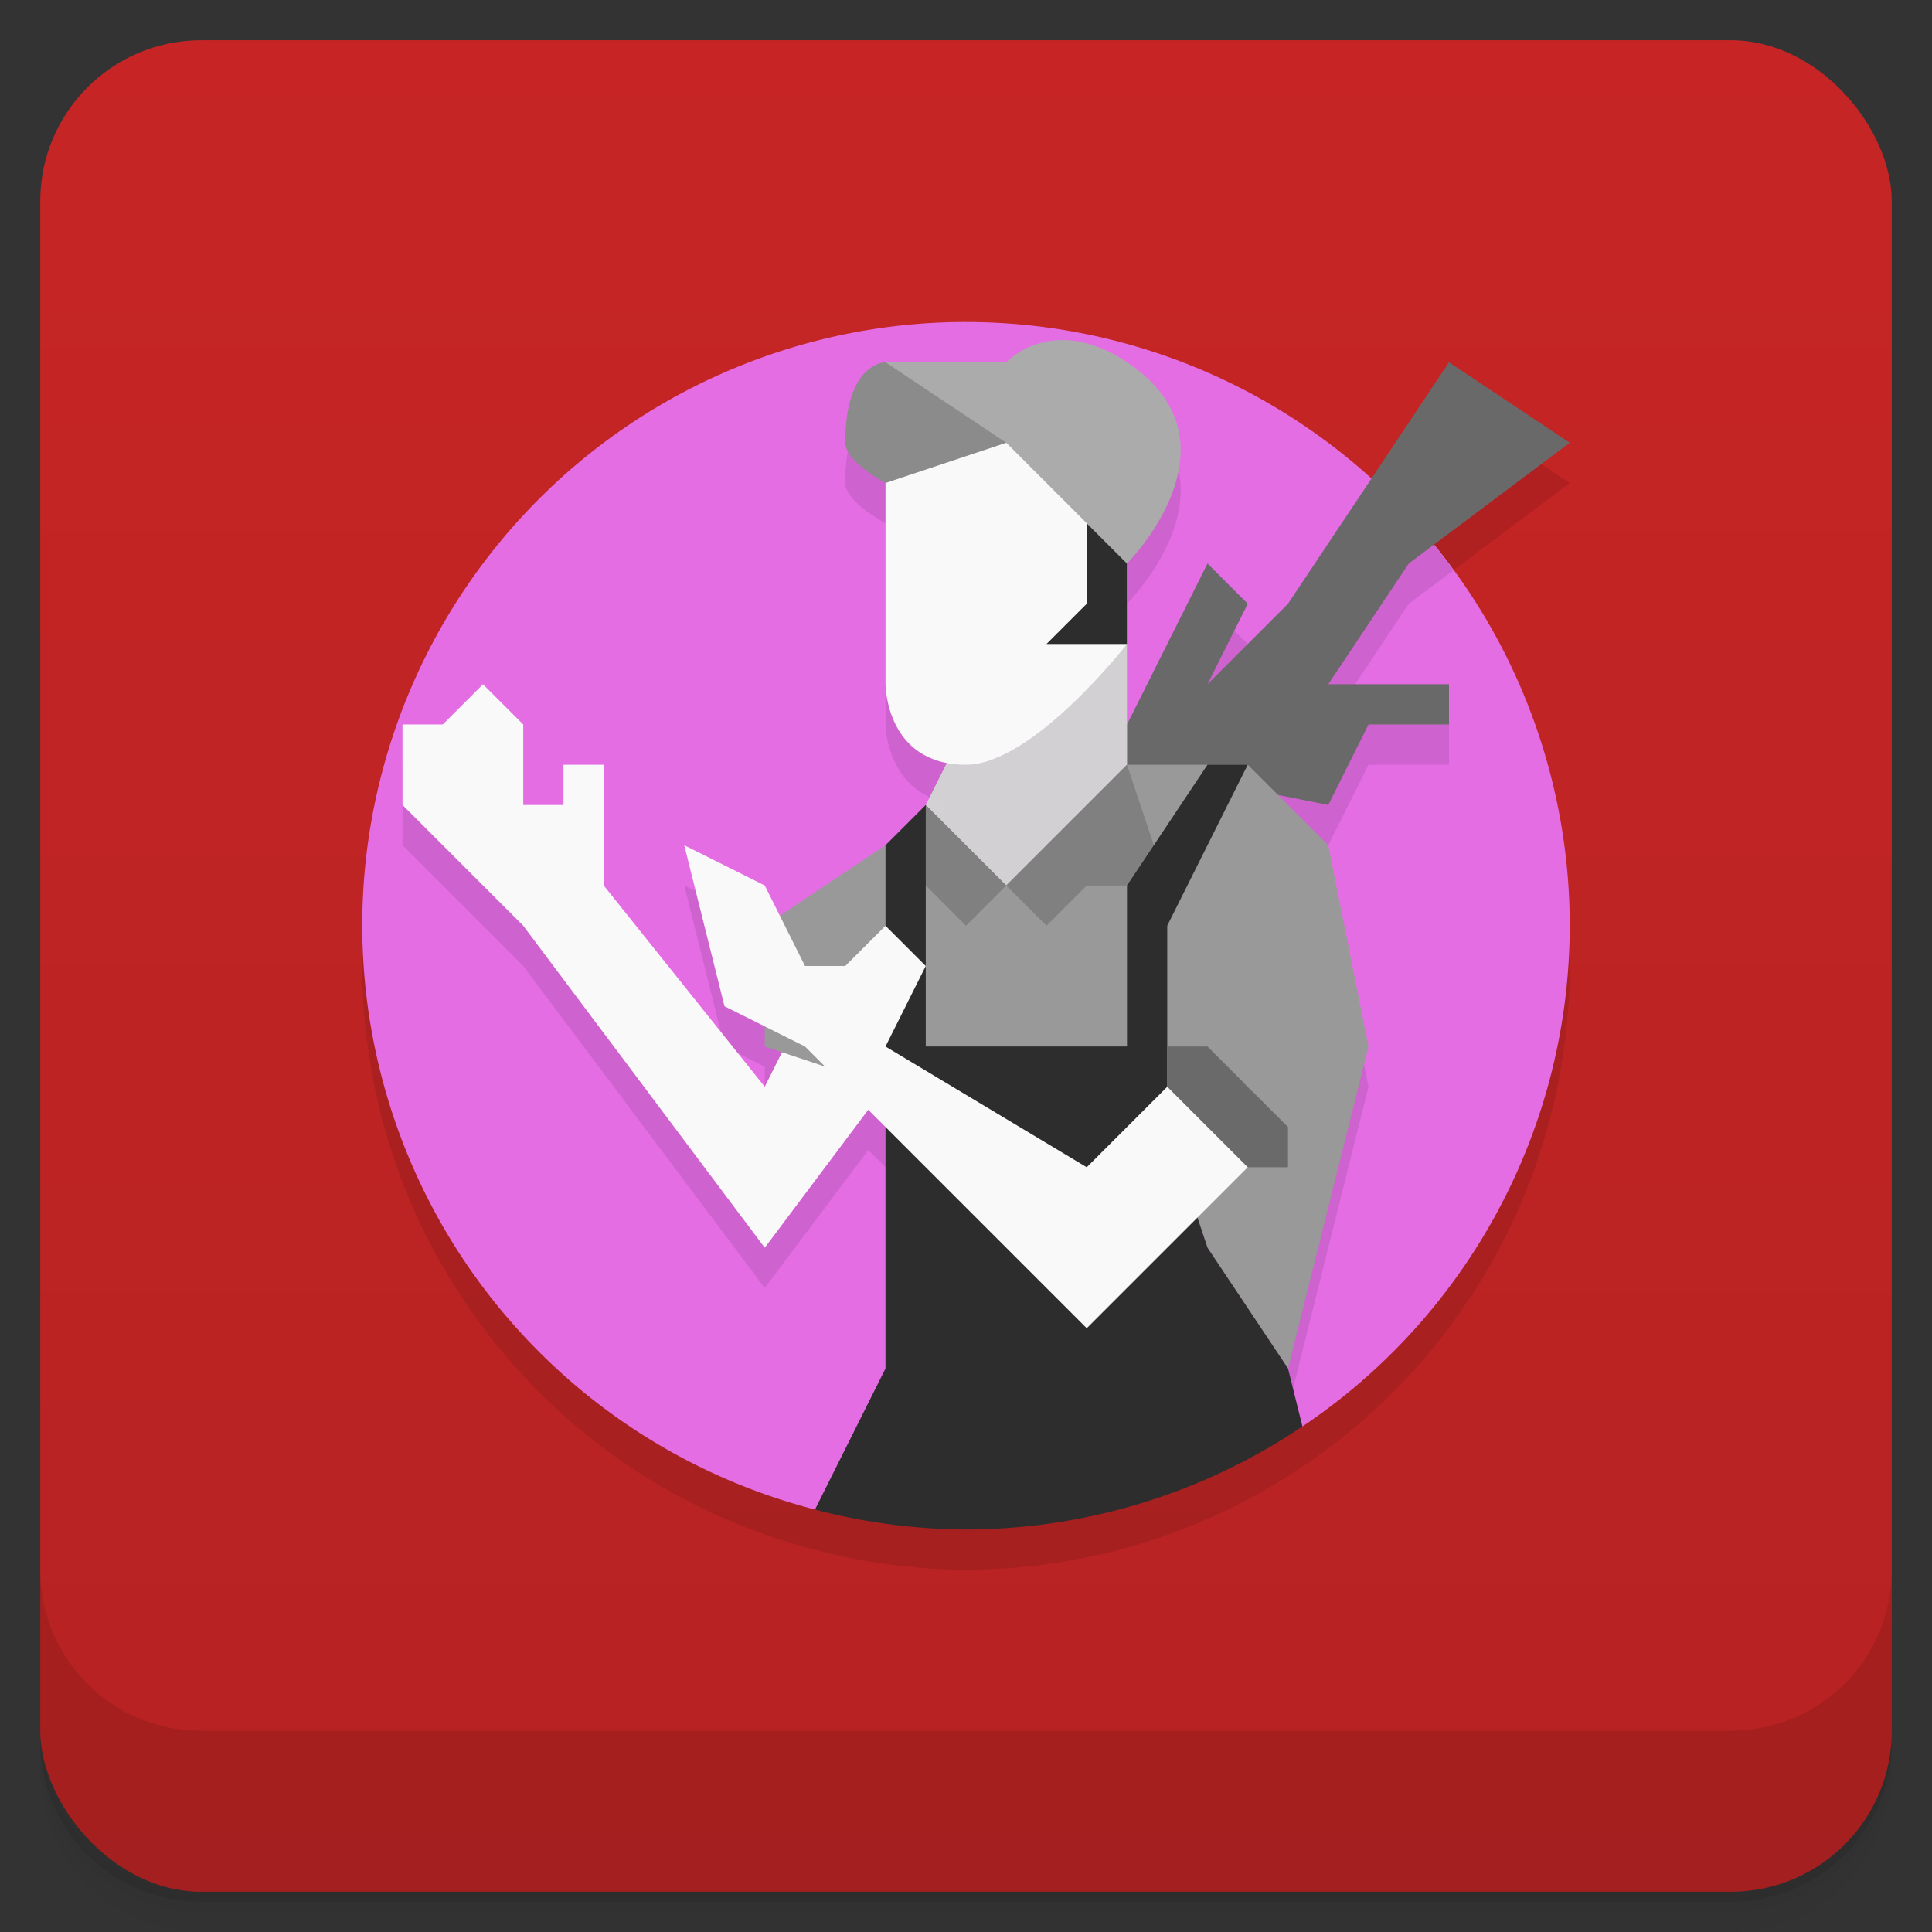<svg version="1.1" viewBox="0 0 48 48" xmlns="http://www.w3.org/2000/svg">
 <rect x="0" y="0" width="48" height="48" fill="#333333" stroke="none"/>
 <defs>
  <linearGradient id="bg" x2="0" y1="1" y2="47" gradientUnits="userSpaceOnUse">
   <stop style="stop-color:#c72525" offset="0"/>
   <stop style="stop-color:#b62222" offset="1"/>
  </linearGradient>
 </defs>
 <path d="m1 43v0.25c0 2.216 1.784 4 4 4h38c2.216 0 4-1.784 4-4v-0.25c0 2.216-1.784 4-4 4h-38c-2.216 0-4-1.784-4-4zm0 0.5v0.5c0 2.216 1.784 4 4 4h38c2.216 0 4-1.784 4-4v-0.5c0 2.216-1.784 4-4 4h-38c-2.216 0-4-1.784-4-4z" style="opacity:.02"/>
 <path d="m1 43.25v0.25c0 2.216 1.784 4 4 4h38c2.216 0 4-1.784 4-4v-0.25c0 2.216-1.784 4-4 4h-38c-2.216 0-4-1.784-4-4z" style="opacity:.05"/>
 <path d="m1 43v0.25c0 2.216 1.784 4 4 4h38c2.216 0 4-1.784 4-4v-0.25c0 2.216-1.784 4-4 4h-38c-2.216 0-4-1.784-4-4z" style="opacity:.1"/>
 <rect x="1" y="1" width="46" height="46" rx="4" style="fill:url(#bg)"/>
 <path d="m1 39v4c0 2.216 1.784 4 4 4h38c2.216 0 4-1.784 4-4v-4c0 2.216-1.784 4-4 4h-38c-2.216 0-4-1.784-4-4z" style="opacity:.1"/>
 <path d="m 24,8.999 a 15,15 0 0 0 -15,15 15,15 0 0 0 11.248,14.504 A 15,15 0 0 0 24,38.999 15,15 0 0 0 32.359,36.439 15,15 0 0 0 39,24 15,15 0 0 0 35.623,14.533 L 39,12 36,10 34.066,12.902 A 15,15 0 0 0 24,9 Z" style="opacity:.1"/>
 <path d="m24 8a15 15 0 0 0-15 15 15 15 0 0 0 11.248 14.504l12.111-2.064a15 15 0 0 0 6.641-12.439 15 15 0 0 0-15-15z" style="fill:#e46de4"/>
 <path d="m26.232 9.455c-0.788 0.061-1.232 0.545-1.232 0.545h-3s-1 0-1 2c0 0.471 1 1 1 1v5s0.018 1.645 1.531 1.94l-0.531 1.06-1 1-2.625 1.75-0.375-0.75-2-1 1 4 1 0.5v0.5l0.428 0.143-0.428 0.857-4-5v-3h-1v1h-1v-2l-1-1-1 1h-1v2l3 3 6 8 2.572-3.428 0.428 0.428v6l-1.205 2.41 11.324-1.93-0.119-0.48 2-8-1-5-1.25-1.25 1.25 0.25 1-2h2v-1h-3l2-3 1.105-0.828a15 15 0 0 0-1.621-1.897l-2.484 3.725-2 2 1-2-1-1-2 4v-2-2s3-3 0-5c-0.698-0.465-1.295-0.581-1.768-0.545z" style="opacity:.1"/>
 <path d="m22 27-3 4-6-8-3-3v-2h1l1-1 1 1v2h1v-1h1v3l4 5 1-2z" style="fill:#f9f9f9"/>
 <path d="m28 18 2-4 1 1-1 2 2-2 4-6 3 2-4 3-2 3h3v1h-2l-1 2-5-1z" style="fill:#696969"/>
 <path d="m23 20 1-2v-1l4-1v3l-3 4z" style="fill-opacity:.976;fill:#d3d3d3"/>
 <path d="m19 26 3 1h5l2 1 1 3 2 3 2-8-1-5-2-2h-3l-3 3-2-2-1 1-3 2z" style="fill:#999"/>
 <path d="m23 20-1 2h1l1 1 1-1 1 1 1-1h2l-1-3-3 3z" style="fill:#808080"/>
 <path d="m30 19-2 3v4h-5v-6l-1 1v13l-1.752 3.504a15 15 0 0 0 3.752 0.496 15 15 0 0 0 8.359-2.561l-0.359-1.44-2-3-1-3v-5l2-4h-1z" style="fill:#2d2d2d"/>
 <path d="m31 29-4 4-7-7-2-1-1-4 2 1 1 2h1l1-1 1 1-1 2 5 3 2-2s1-1 2 0 0 2 0 2z" style="fill:#f9f9f9"/>
 <path d="m22 12s-1-0.529-1-1c0-2 1-2 1-2l2 1 2 2z" style="fill:#8b8b8b"/>
 <path d="m24 19c1.667 0 4-3 4-3v-4l-3-1-3 1v5s0 2 2 2z" style="fill:#f9f9f9"/>
 <path d="m22 9h3s1.139-1.24 3 0c3 2 0 5 0 5l-3-3z" style="fill:#ababab"/>
 <path d="m29 27 2 2h1v-1l-2-2h-1z" style="fill:#6a6a6a"/>
 <path d="m27 13v2l-1 1h2v-2z" style="fill:#2d2d2d"/>
</svg>
